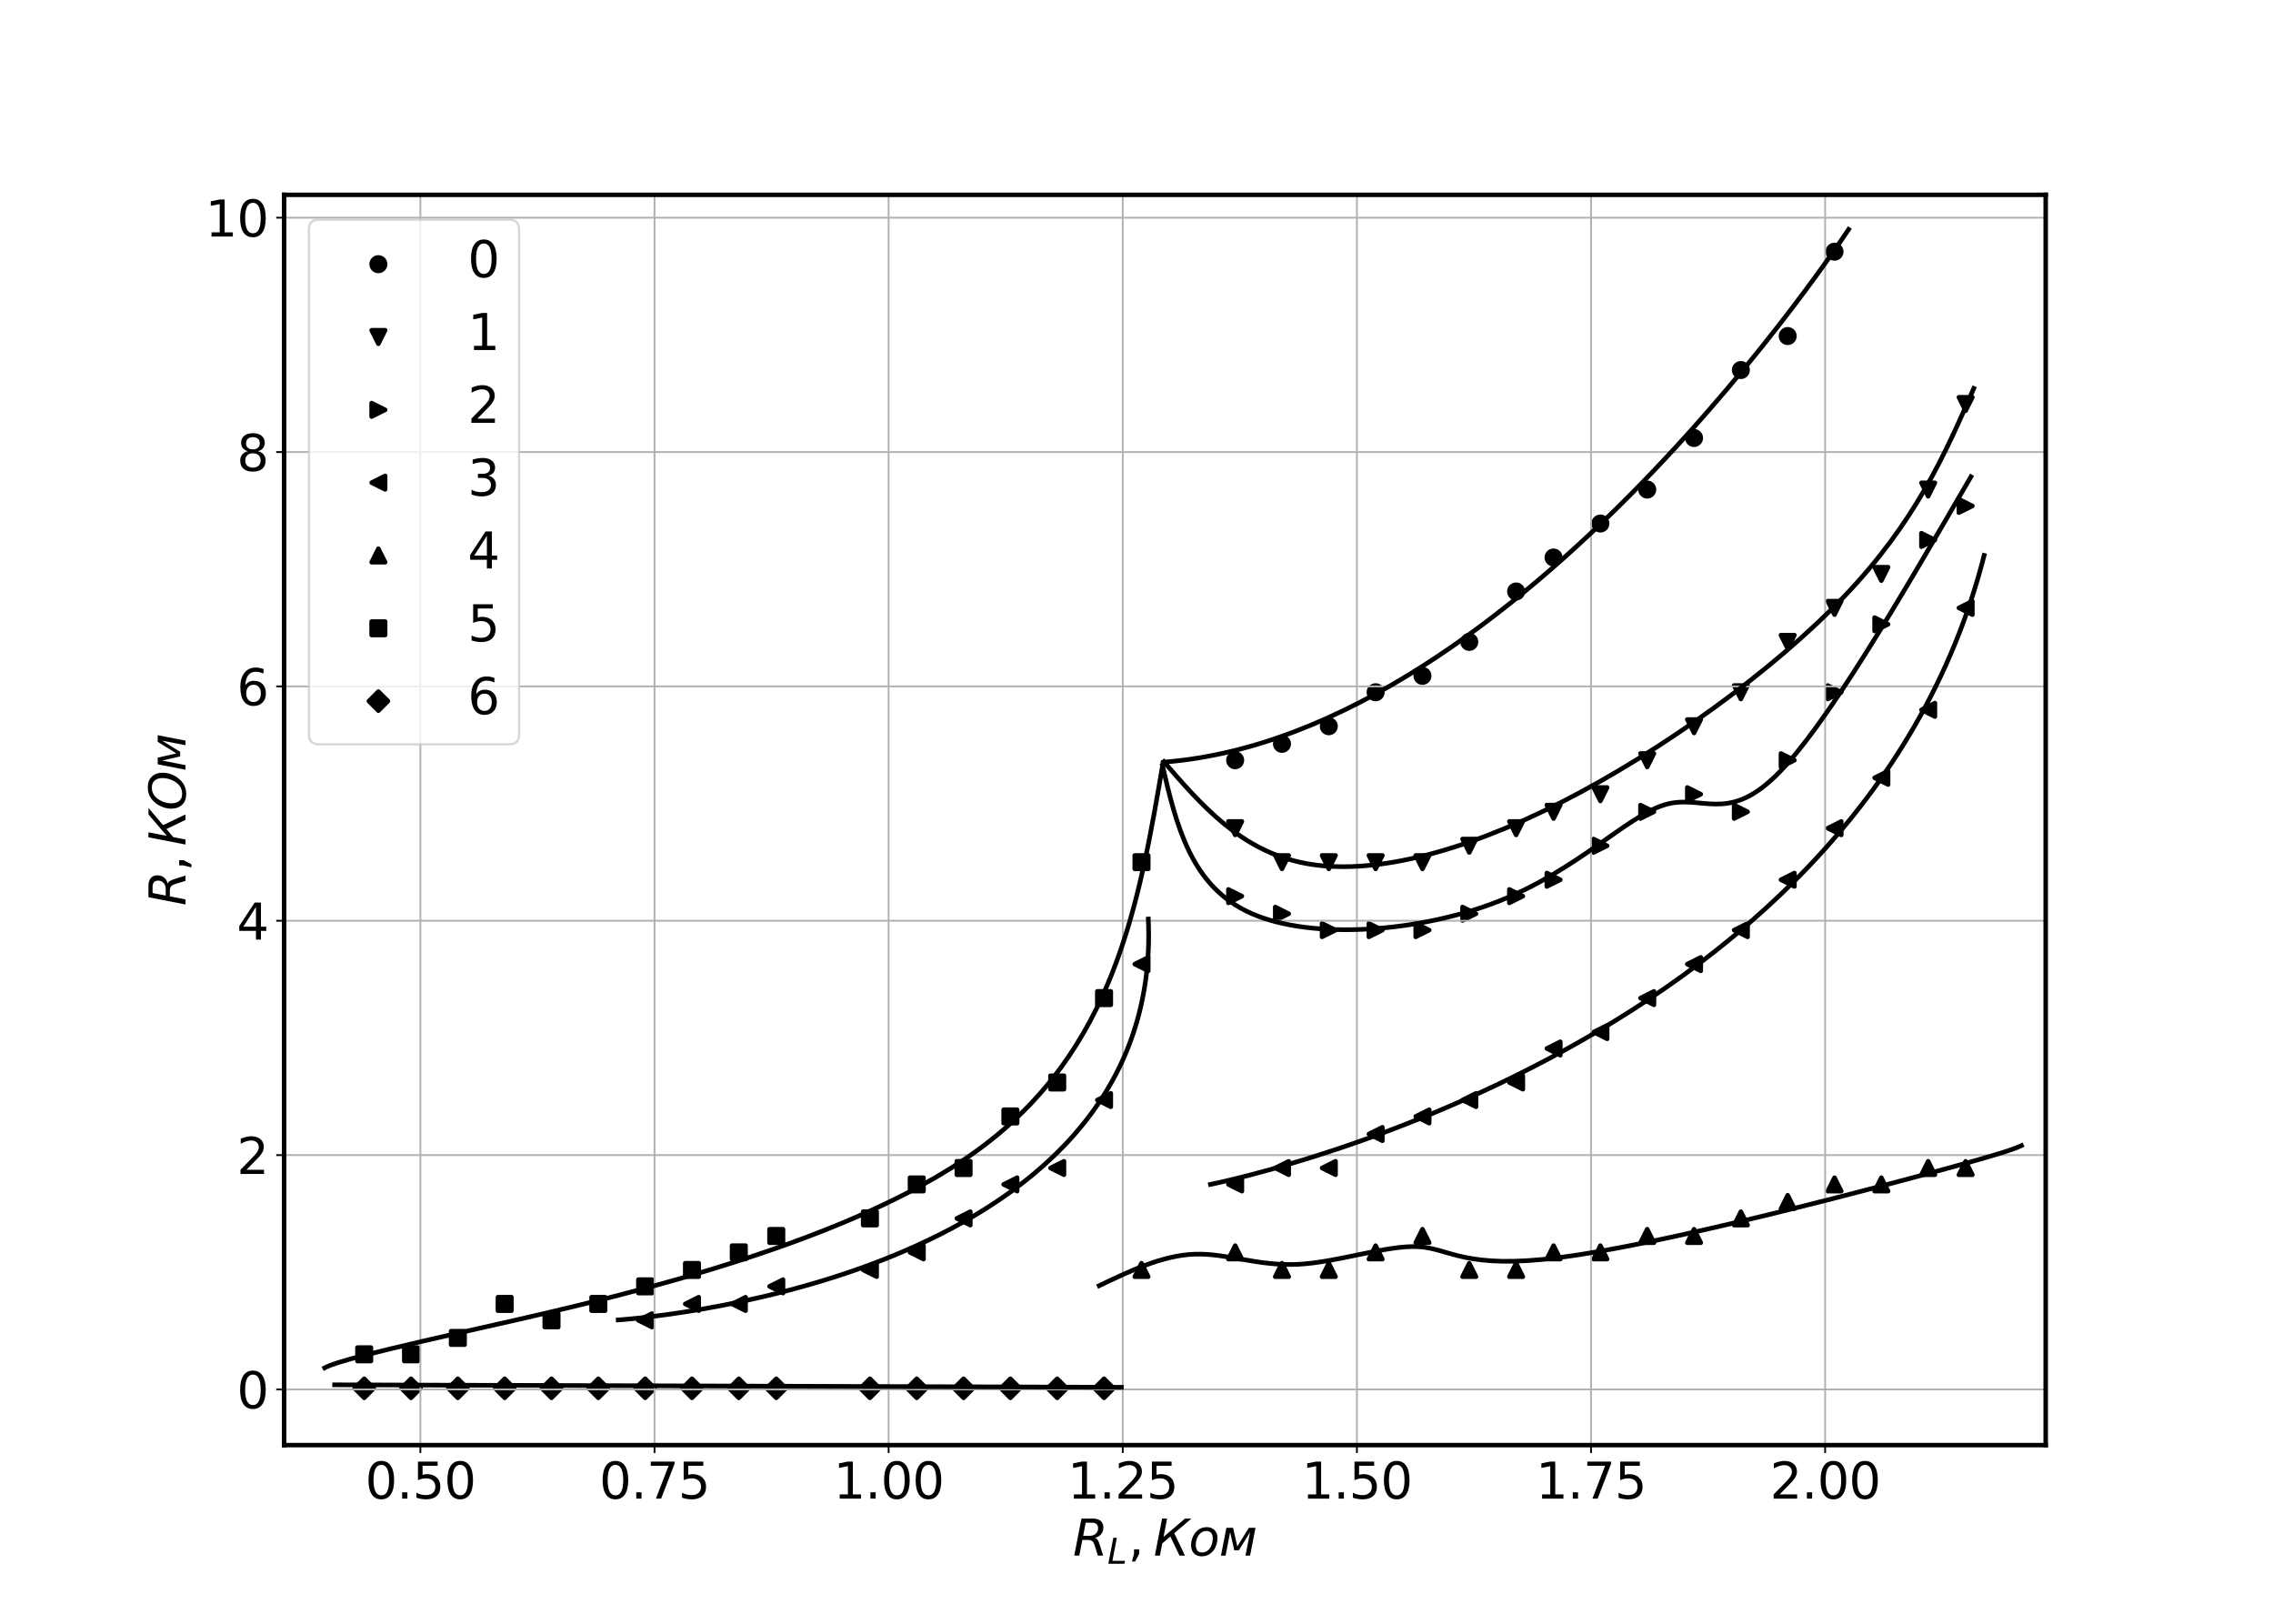 <?xml version="1.0" encoding="UTF-8" standalone="no"?>
<svg
   width="1008pt"
   height="720pt"
   viewBox="0 0 1008 720"
   version="1.1"
   id="svg204"
   sodipodi:docname="bif_diag_teor_lines.svg"
   inkscape:version="1.3 (0e150ed6c4, 2023-07-21)"
   xmlns:inkscape="http://www.inkscape.org/namespaces/inkscape"
   xmlns:sodipodi="http://sodipodi.sourceforge.net/DTD/sodipodi-0.dtd"
   xmlns:xlink="http://www.w3.org/1999/xlink"
   xmlns="http://www.w3.org/2000/svg"
   xmlns:svg="http://www.w3.org/2000/svg"
   xmlns:rdf="http://www.w3.org/1999/02/22-rdf-syntax-ns#"
   xmlns:cc="http://creativecommons.org/ns#"
   xmlns:dc="http://purl.org/dc/elements/1.1/">
  <sodipodi:namedview
     id="namedview204"
     pagecolor="#ffffff"
     bordercolor="#000000"
     borderopacity="0.25"
     inkscape:showpageshadow="2"
     inkscape:pageopacity="0.0"
     inkscape:pagecheckerboard="0"
     inkscape:deskcolor="#d1d1d1"
     inkscape:document-units="pt"
     inkscape:zoom="0.809375"
     inkscape:cx="672.12355"
     inkscape:cy="480"
     inkscape:window-width="1920"
     inkscape:window-height="991"
     inkscape:window-x="-9"
     inkscape:window-y="-9"
     inkscape:window-maximized="1"
     inkscape:current-layer="svg204" />
  <defs
     id="defs1">
    <inkscape:path-effect
       effect="bspline"
       id="path-effect212"
       is_visible="true"
       lpeversion="1.3"
       weight="33.333"
       steps="2"
       helper_size="0"
       apply_no_weight="true"
       apply_with_weight="true"
       only_selected="false"
       uniform="false" />
    <inkscape:path-effect
       effect="bspline"
       id="path-effect211"
       is_visible="true"
       lpeversion="1.3"
       weight="33.333"
       steps="2"
       helper_size="0"
       apply_no_weight="true"
       apply_with_weight="true"
       only_selected="false"
       uniform="false" />
    <inkscape:path-effect
       effect="bspline"
       id="path-effect210"
       is_visible="true"
       lpeversion="1.3"
       weight="33.333"
       steps="2"
       helper_size="0"
       apply_no_weight="true"
       apply_with_weight="true"
       only_selected="false"
       uniform="false" />
    <inkscape:path-effect
       effect="bspline"
       id="path-effect208"
       is_visible="true"
       lpeversion="1.3"
       weight="33.333"
       steps="2"
       helper_size="0"
       apply_no_weight="true"
       apply_with_weight="true"
       only_selected="false"
       uniform="false" />
    <style
       type="text/css"
       id="style1">*{stroke-linejoin: round; stroke-linecap: butt}</style>
  </defs>
  <g
     id="figure_1">
    <g
       id="patch_1">
      <path
         d="M 0 720  L 1008 720  L 1008 0  L 0 0  z "
         style="fill: #ffffff"
         id="path1" />
    </g>
    <g
       id="axes_1">
      <g
         id="patch_2">
        <path
           d="M 126 640.8  L 907.2 640.8  L 907.2 86.4  L 126 86.4  z "
           style="fill: #ffffff"
           id="path2" />
      </g>
      <g
         id="PathCollection_1">
        <defs
           id="defs2">
          <path
             id="m217d91cd25"
             d="M 0 3  C 0.796 3 1.559 2.684 2.121 2.121  C 2.684 1.559 3 0.796 3 0  C 3 -0.796 2.684 -1.559 2.121 -2.121  C 1.559 -2.684 0.796 -3 0 -3  C -0.796 -3 -1.559 -2.684 -2.121 -2.121  C -2.684 -1.559 -3 -0.796 -3 0  C -3 0.796 -2.684 1.559 -2.121 2.121  C -1.559 2.684 -0.796 3 0 3  z "
             style="stroke: #000000; stroke-width: 2" />
        </defs>
        <g
           clip-path="url(#p5b17e3862b)"
           id="g15">
          <use
             xlink:href="#m217d91cd25"
             x="813.547"
             y="111.6"
             style="stroke: #000000; stroke-width: 2"
             id="use2" />
          <use
             xlink:href="#m217d91cd25"
             x="792.782"
             y="149.01"
             style="stroke: #000000; stroke-width: 2"
             id="use3" />
          <use
             xlink:href="#m217d91cd25"
             x="772.016"
             y="164.078"
             style="stroke: #000000; stroke-width: 2"
             id="use4" />
          <use
             xlink:href="#m217d91cd25"
             x="751.251"
             y="194.214"
             style="stroke: #000000; stroke-width: 2"
             id="use5" />
          <use
             xlink:href="#m217d91cd25"
             x="730.485"
             y="217.076"
             style="stroke: #000000; stroke-width: 2"
             id="use6" />
          <use
             xlink:href="#m217d91cd25"
             x="709.72"
             y="232.144"
             style="stroke: #000000; stroke-width: 2"
             id="use7" />
          <use
             xlink:href="#m217d91cd25"
             x="688.954"
             y="247.212"
             style="stroke: #000000; stroke-width: 2"
             id="use8" />
          <use
             xlink:href="#m217d91cd25"
             x="672.342"
             y="262.28"
             style="stroke: #000000; stroke-width: 2"
             id="use9" />
          <use
             xlink:href="#m217d91cd25"
             x="651.576"
             y="284.623"
             style="stroke: #000000; stroke-width: 2"
             id="use10" />
          <use
             xlink:href="#m217d91cd25"
             x="630.811"
             y="299.691"
             style="stroke: #000000; stroke-width: 2"
             id="use11" />
          <use
             xlink:href="#m217d91cd25"
             x="610.045"
             y="306.965"
             style="stroke: #000000; stroke-width: 2"
             id="use12" />
          <use
             xlink:href="#m217d91cd25"
             x="589.279"
             y="322.033"
             style="stroke: #000000; stroke-width: 2"
             id="use13" />
          <use
             xlink:href="#m217d91cd25"
             x="568.514"
             y="329.827"
             style="stroke: #000000; stroke-width: 2"
             id="use14" />
          <use
             xlink:href="#m217d91cd25"
             x="547.748"
             y="337.101"
             style="stroke: #000000; stroke-width: 2"
             id="use15" />
        </g>
      </g>
      <g
         id="PathCollection_2">
        <defs
           id="defs15">
          <path
             id="mb8ddb167af"
             d="M -0 3  L 3 -3  L -3 -3  z "
             style="stroke: #000000; stroke-width: 2" />
        </defs>
        <g
           clip-path="url(#p5b17e3862b)"
           id="g32">
          <use
             xlink:href="#mb8ddb167af"
             x="871.691"
             y="179.146"
             style="stroke: #000000; stroke-width: 2"
             id="use16" />
          <use
             xlink:href="#mb8ddb167af"
             x="855.078"
             y="217.076"
             style="stroke: #000000; stroke-width: 2"
             id="use17" />
          <use
             xlink:href="#mb8ddb167af"
             x="834.313"
             y="254.487"
             style="stroke: #000000; stroke-width: 2"
             id="use18" />
          <use
             xlink:href="#mb8ddb167af"
             x="813.547"
             y="269.555"
             style="stroke: #000000; stroke-width: 2"
             id="use19" />
          <use
             xlink:href="#mb8ddb167af"
             x="792.782"
             y="284.623"
             style="stroke: #000000; stroke-width: 2"
             id="use20" />
          <use
             xlink:href="#mb8ddb167af"
             x="772.016"
             y="306.965"
             style="stroke: #000000; stroke-width: 2"
             id="use21" />
          <use
             xlink:href="#mb8ddb167af"
             x="751.251"
             y="322.033"
             style="stroke: #000000; stroke-width: 2"
             id="use22" />
          <use
             xlink:href="#mb8ddb167af"
             x="730.485"
             y="337.101"
             style="stroke: #000000; stroke-width: 2"
             id="use23" />
          <use
             xlink:href="#mb8ddb167af"
             x="709.72"
             y="352.169"
             style="stroke: #000000; stroke-width: 2"
             id="use24" />
          <use
             xlink:href="#mb8ddb167af"
             x="688.954"
             y="359.963"
             style="stroke: #000000; stroke-width: 2"
             id="use25" />
          <use
             xlink:href="#mb8ddb167af"
             x="672.342"
             y="367.237"
             style="stroke: #000000; stroke-width: 2"
             id="use26" />
          <use
             xlink:href="#mb8ddb167af"
             x="651.576"
             y="375.031"
             style="stroke: #000000; stroke-width: 2"
             id="use27" />
          <use
             xlink:href="#mb8ddb167af"
             x="630.811"
             y="382.305"
             style="stroke: #000000; stroke-width: 2"
             id="use28" />
          <use
             xlink:href="#mb8ddb167af"
             x="610.045"
             y="382.305"
             style="stroke: #000000; stroke-width: 2"
             id="use29" />
          <use
             xlink:href="#mb8ddb167af"
             x="589.279"
             y="382.305"
             style="stroke: #000000; stroke-width: 2"
             id="use30" />
          <use
             xlink:href="#mb8ddb167af"
             x="568.514"
             y="382.305"
             style="stroke: #000000; stroke-width: 2"
             id="use31" />
          <use
             xlink:href="#mb8ddb167af"
             x="547.748"
             y="367.237"
             style="stroke: #000000; stroke-width: 2"
             id="use32" />
        </g>
      </g>
      <g
         id="PathCollection_3">
        <defs
           id="defs32">
          <path
             id="m378e52344f"
             d="M 3 0  L -3 -3  L -3 3  z "
             style="stroke: #000000; stroke-width: 2" />
        </defs>
        <g
           clip-path="url(#p5b17e3862b)"
           id="g49">
          <use
             xlink:href="#m378e52344f"
             x="871.691"
             y="224.351"
             style="stroke: #000000; stroke-width: 2"
             id="use33" />
          <use
             xlink:href="#m378e52344f"
             x="855.078"
             y="239.419"
             style="stroke: #000000; stroke-width: 2"
             id="use34" />
          <use
             xlink:href="#m378e52344f"
             x="834.313"
             y="276.829"
             style="stroke: #000000; stroke-width: 2"
             id="use35" />
          <use
             xlink:href="#m378e52344f"
             x="813.547"
             y="306.965"
             style="stroke: #000000; stroke-width: 2"
             id="use36" />
          <use
             xlink:href="#m378e52344f"
             x="792.782"
             y="337.101"
             style="stroke: #000000; stroke-width: 2"
             id="use37" />
          <use
             xlink:href="#m378e52344f"
             x="772.016"
             y="359.963"
             style="stroke: #000000; stroke-width: 2"
             id="use38" />
          <use
             xlink:href="#m378e52344f"
             x="751.251"
             y="352.169"
             style="stroke: #000000; stroke-width: 2"
             id="use39" />
          <use
             xlink:href="#m378e52344f"
             x="730.485"
             y="359.963"
             style="stroke: #000000; stroke-width: 2"
             id="use40" />
          <use
             xlink:href="#m378e52344f"
             x="709.72"
             y="375.031"
             style="stroke: #000000; stroke-width: 2"
             id="use41" />
          <use
             xlink:href="#m378e52344f"
             x="688.954"
             y="390.099"
             style="stroke: #000000; stroke-width: 2"
             id="use42" />
          <use
             xlink:href="#m378e52344f"
             x="672.342"
             y="397.373"
             style="stroke: #000000; stroke-width: 2"
             id="use43" />
          <use
             xlink:href="#m378e52344f"
             x="651.576"
             y="405.167"
             style="stroke: #000000; stroke-width: 2"
             id="use44" />
          <use
             xlink:href="#m378e52344f"
             x="630.811"
             y="412.441"
             style="stroke: #000000; stroke-width: 2"
             id="use45" />
          <use
             xlink:href="#m378e52344f"
             x="610.045"
             y="412.441"
             style="stroke: #000000; stroke-width: 2"
             id="use46" />
          <use
             xlink:href="#m378e52344f"
             x="589.279"
             y="412.441"
             style="stroke: #000000; stroke-width: 2"
             id="use47" />
          <use
             xlink:href="#m378e52344f"
             x="568.514"
             y="405.167"
             style="stroke: #000000; stroke-width: 2"
             id="use48" />
          <use
             xlink:href="#m378e52344f"
             x="547.748"
             y="397.373"
             style="stroke: #000000; stroke-width: 2"
             id="use49" />
        </g>
      </g>
      <g
         id="PathCollection_4">
        <defs
           id="defs49">
          <path
             id="m25805d452f"
             d="M -3 -0  L 3 3  L 3 -3  z "
             style="stroke: #000000; stroke-width: 2" />
        </defs>
        <g
           clip-path="url(#p5b17e3862b)"
           id="g77">
          <use
             xlink:href="#m25805d452f"
             x="871.691"
             y="269.555"
             style="stroke: #000000; stroke-width: 2"
             id="use50" />
          <use
             xlink:href="#m25805d452f"
             x="855.078"
             y="314.759"
             style="stroke: #000000; stroke-width: 2"
             id="use51" />
          <use
             xlink:href="#m25805d452f"
             x="834.313"
             y="344.895"
             style="stroke: #000000; stroke-width: 2"
             id="use52" />
          <use
             xlink:href="#m25805d452f"
             x="813.547"
             y="367.237"
             style="stroke: #000000; stroke-width: 2"
             id="use53" />
          <use
             xlink:href="#m25805d452f"
             x="792.782"
             y="390.099"
             style="stroke: #000000; stroke-width: 2"
             id="use54" />
          <use
             xlink:href="#m25805d452f"
             x="772.016"
             y="412.441"
             style="stroke: #000000; stroke-width: 2"
             id="use55" />
          <use
             xlink:href="#m25805d452f"
             x="751.251"
             y="427.509"
             style="stroke: #000000; stroke-width: 2"
             id="use56" />
          <use
             xlink:href="#m25805d452f"
             x="730.485"
             y="442.577"
             style="stroke: #000000; stroke-width: 2"
             id="use57" />
          <use
             xlink:href="#m25805d452f"
             x="709.72"
             y="457.645"
             style="stroke: #000000; stroke-width: 2"
             id="use58" />
          <use
             xlink:href="#m25805d452f"
             x="688.954"
             y="464.92"
             style="stroke: #000000; stroke-width: 2"
             id="use59" />
          <use
             xlink:href="#m25805d452f"
             x="672.342"
             y="479.988"
             style="stroke: #000000; stroke-width: 2"
             id="use60" />
          <use
             xlink:href="#m25805d452f"
             x="651.576"
             y="487.781"
             style="stroke: #000000; stroke-width: 2"
             id="use61" />
          <use
             xlink:href="#m25805d452f"
             x="630.811"
             y="495.056"
             style="stroke: #000000; stroke-width: 2"
             id="use62" />
          <use
             xlink:href="#m25805d452f"
             x="610.045"
             y="502.849"
             style="stroke: #000000; stroke-width: 2"
             id="use63" />
          <use
             xlink:href="#m25805d452f"
             x="589.279"
             y="517.918"
             style="stroke: #000000; stroke-width: 2"
             id="use64" />
          <use
             xlink:href="#m25805d452f"
             x="568.514"
             y="517.918"
             style="stroke: #000000; stroke-width: 2"
             id="use65" />
          <use
             xlink:href="#m25805d452f"
             x="547.748"
             y="525.192"
             style="stroke: #000000; stroke-width: 2"
             id="use66" />
          <use
             xlink:href="#m25805d452f"
             x="506.217"
             y="427.509"
             style="stroke: #000000; stroke-width: 2"
             id="use67" />
          <use
             xlink:href="#m25805d452f"
             x="489.605"
             y="487.781"
             style="stroke: #000000; stroke-width: 2"
             id="use68" />
          <use
             xlink:href="#m25805d452f"
             x="468.839"
             y="517.918"
             style="stroke: #000000; stroke-width: 2"
             id="use69" />
          <use
             xlink:href="#m25805d452f"
             x="448.074"
             y="525.192"
             style="stroke: #000000; stroke-width: 2"
             id="use70" />
          <use
             xlink:href="#m25805d452f"
             x="427.308"
             y="540.26"
             style="stroke: #000000; stroke-width: 2"
             id="use71" />
          <use
             xlink:href="#m25805d452f"
             x="406.543"
             y="555.328"
             style="stroke: #000000; stroke-width: 2"
             id="use72" />
          <use
             xlink:href="#m25805d452f"
             x="385.777"
             y="563.122"
             style="stroke: #000000; stroke-width: 2"
             id="use73" />
          <use
             xlink:href="#m25805d452f"
             x="344.246"
             y="570.396"
             style="stroke: #000000; stroke-width: 2"
             id="use74" />
          <use
             xlink:href="#m25805d452f"
             x="327.633"
             y="578.19"
             style="stroke: #000000; stroke-width: 2"
             id="use75" />
          <use
             xlink:href="#m25805d452f"
             x="306.868"
             y="578.19"
             style="stroke: #000000; stroke-width: 2"
             id="use76" />
          <use
             xlink:href="#m25805d452f"
             x="286.102"
             y="585.464"
             style="stroke: #000000; stroke-width: 2"
             id="use77" />
        </g>
      </g>
      <g
         id="PathCollection_5">
        <defs
           id="defs77">
          <path
             id="m2d144ed830"
             d="M 0 -3  L -3 3  L 3 3  z "
             style="stroke: #000000; stroke-width: 2" />
        </defs>
        <g
           clip-path="url(#p5b17e3862b)"
           id="g95">
          <use
             xlink:href="#m2d144ed830"
             x="871.691"
             y="517.918"
             style="stroke: #000000; stroke-width: 2"
             id="use78" />
          <use
             xlink:href="#m2d144ed830"
             x="855.078"
             y="517.918"
             style="stroke: #000000; stroke-width: 2"
             id="use79" />
          <use
             xlink:href="#m2d144ed830"
             x="834.313"
             y="525.192"
             style="stroke: #000000; stroke-width: 2"
             id="use80" />
          <use
             xlink:href="#m2d144ed830"
             x="813.547"
             y="525.192"
             style="stroke: #000000; stroke-width: 2"
             id="use81" />
          <use
             xlink:href="#m2d144ed830"
             x="792.782"
             y="532.986"
             style="stroke: #000000; stroke-width: 2"
             id="use82" />
          <use
             xlink:href="#m2d144ed830"
             x="772.016"
             y="540.26"
             style="stroke: #000000; stroke-width: 2"
             id="use83" />
          <use
             xlink:href="#m2d144ed830"
             x="751.251"
             y="548.054"
             style="stroke: #000000; stroke-width: 2"
             id="use84" />
          <use
             xlink:href="#m2d144ed830"
             x="730.485"
             y="548.054"
             style="stroke: #000000; stroke-width: 2"
             id="use85" />
          <use
             xlink:href="#m2d144ed830"
             x="709.72"
             y="555.328"
             style="stroke: #000000; stroke-width: 2"
             id="use86" />
          <use
             xlink:href="#m2d144ed830"
             x="688.954"
             y="555.328"
             style="stroke: #000000; stroke-width: 2"
             id="use87" />
          <use
             xlink:href="#m2d144ed830"
             x="672.342"
             y="563.122"
             style="stroke: #000000; stroke-width: 2"
             id="use88" />
          <use
             xlink:href="#m2d144ed830"
             x="651.576"
             y="563.122"
             style="stroke: #000000; stroke-width: 2"
             id="use89" />
          <use
             xlink:href="#m2d144ed830"
             x="630.811"
             y="548.054"
             style="stroke: #000000; stroke-width: 2"
             id="use90" />
          <use
             xlink:href="#m2d144ed830"
             x="610.045"
             y="555.328"
             style="stroke: #000000; stroke-width: 2"
             id="use91" />
          <use
             xlink:href="#m2d144ed830"
             x="589.279"
             y="563.122"
             style="stroke: #000000; stroke-width: 2"
             id="use92" />
          <use
             xlink:href="#m2d144ed830"
             x="568.514"
             y="563.122"
             style="stroke: #000000; stroke-width: 2"
             id="use93" />
          <use
             xlink:href="#m2d144ed830"
             x="547.748"
             y="555.328"
             style="stroke: #000000; stroke-width: 2"
             id="use94" />
          <use
             xlink:href="#m2d144ed830"
             x="506.217"
             y="563.122"
             style="stroke: #000000; stroke-width: 2"
             id="use95" />
        </g>
      </g>
      <g
         id="PathCollection_6">
        <defs
           id="defs95">
          <path
             id="m3ca0c5755d"
             d="M -3 3  L 3 3  L 3 -3  L -3 -3  z "
             style="stroke: #000000; stroke-width: 2" />
        </defs>
        <g
           clip-path="url(#p5b17e3862b)"
           id="g112">
          <use
             xlink:href="#m3ca0c5755d"
             x="506.217"
             y="382.305"
             style="stroke: #000000; stroke-width: 2"
             id="use96" />
          <use
             xlink:href="#m3ca0c5755d"
             x="489.605"
             y="442.577"
             style="stroke: #000000; stroke-width: 2"
             id="use97" />
          <use
             xlink:href="#m3ca0c5755d"
             x="468.839"
             y="479.988"
             style="stroke: #000000; stroke-width: 2"
             id="use98" />
          <use
             xlink:href="#m3ca0c5755d"
             x="448.074"
             y="495.056"
             style="stroke: #000000; stroke-width: 2"
             id="use99" />
          <use
             xlink:href="#m3ca0c5755d"
             x="427.308"
             y="517.918"
             style="stroke: #000000; stroke-width: 2"
             id="use100" />
          <use
             xlink:href="#m3ca0c5755d"
             x="406.543"
             y="525.192"
             style="stroke: #000000; stroke-width: 2"
             id="use101" />
          <use
             xlink:href="#m3ca0c5755d"
             x="385.777"
             y="540.26"
             style="stroke: #000000; stroke-width: 2"
             id="use102" />
          <use
             xlink:href="#m3ca0c5755d"
             x="344.246"
             y="548.054"
             style="stroke: #000000; stroke-width: 2"
             id="use103" />
          <use
             xlink:href="#m3ca0c5755d"
             x="327.633"
             y="555.328"
             style="stroke: #000000; stroke-width: 2"
             id="use104" />
          <use
             xlink:href="#m3ca0c5755d"
             x="306.868"
             y="563.122"
             style="stroke: #000000; stroke-width: 2"
             id="use105" />
          <use
             xlink:href="#m3ca0c5755d"
             x="286.102"
             y="570.396"
             style="stroke: #000000; stroke-width: 2"
             id="use106" />
          <use
             xlink:href="#m3ca0c5755d"
             x="265.337"
             y="578.19"
             style="stroke: #000000; stroke-width: 2"
             id="use107" />
          <use
             xlink:href="#m3ca0c5755d"
             x="244.571"
             y="585.464"
             style="stroke: #000000; stroke-width: 2"
             id="use108" />
          <use
             xlink:href="#m3ca0c5755d"
             x="223.806"
             y="578.19"
             style="stroke: #000000; stroke-width: 2"
             id="use109" />
          <use
             xlink:href="#m3ca0c5755d"
             x="203.04"
             y="593.258"
             style="stroke: #000000; stroke-width: 2"
             id="use110" />
          <use
             xlink:href="#m3ca0c5755d"
             x="182.275"
             y="600.532"
             style="stroke: #000000; stroke-width: 2"
             id="use111" />
          <use
             xlink:href="#m3ca0c5755d"
             x="161.509"
             y="600.532"
             style="stroke: #000000; stroke-width: 2"
             id="use112" />
        </g>
      </g>
      <g
         id="PathCollection_7">
        <defs
           id="defs112">
          <path
             id="me181b20188"
             d="M -0 4.243  L 4.243 0  L 0 -4.243  L -4.243 -0  z "
             style="stroke: #000000; stroke-width: 2" />
        </defs>
        <g
           clip-path="url(#p5b17e3862b)"
           id="g128">
          <use
             xlink:href="#me181b20188"
             x="489.605"
             y="615.6"
             style="stroke: #000000; stroke-width: 2"
             id="use113" />
          <use
             xlink:href="#me181b20188"
             x="468.839"
             y="615.6"
             style="stroke: #000000; stroke-width: 2"
             id="use114" />
          <use
             xlink:href="#me181b20188"
             x="448.074"
             y="615.6"
             style="stroke: #000000; stroke-width: 2"
             id="use115" />
          <use
             xlink:href="#me181b20188"
             x="427.308"
             y="615.6"
             style="stroke: #000000; stroke-width: 2"
             id="use116" />
          <use
             xlink:href="#me181b20188"
             x="406.543"
             y="615.6"
             style="stroke: #000000; stroke-width: 2"
             id="use117" />
          <use
             xlink:href="#me181b20188"
             x="385.777"
             y="615.6"
             style="stroke: #000000; stroke-width: 2"
             id="use118" />
          <use
             xlink:href="#me181b20188"
             x="344.246"
             y="615.6"
             style="stroke: #000000; stroke-width: 2"
             id="use119" />
          <use
             xlink:href="#me181b20188"
             x="327.633"
             y="615.6"
             style="stroke: #000000; stroke-width: 2"
             id="use120" />
          <use
             xlink:href="#me181b20188"
             x="306.868"
             y="615.6"
             style="stroke: #000000; stroke-width: 2"
             id="use121" />
          <use
             xlink:href="#me181b20188"
             x="286.102"
             y="615.6"
             style="stroke: #000000; stroke-width: 2"
             id="use122" />
          <use
             xlink:href="#me181b20188"
             x="265.337"
             y="615.6"
             style="stroke: #000000; stroke-width: 2"
             id="use123" />
          <use
             xlink:href="#me181b20188"
             x="244.571"
             y="615.6"
             style="stroke: #000000; stroke-width: 2"
             id="use124" />
          <use
             xlink:href="#me181b20188"
             x="223.806"
             y="615.6"
             style="stroke: #000000; stroke-width: 2"
             id="use125" />
          <use
             xlink:href="#me181b20188"
             x="203.04"
             y="615.6"
             style="stroke: #000000; stroke-width: 2"
             id="use126" />
          <use
             xlink:href="#me181b20188"
             x="182.275"
             y="615.6"
             style="stroke: #000000; stroke-width: 2"
             id="use127" />
          <use
             xlink:href="#me181b20188"
             x="161.509"
             y="615.6"
             style="stroke: #000000; stroke-width: 2"
             id="use128" />
        </g>
      </g>
      <g
         id="matplotlib.axis_1">
        <g
           id="xtick_1">
          <g
             id="line2d_1">
            <path
               d="M 186.428 640.8  L 186.428 86.4  "
               clip-path="url(#p5b17e3862b)"
               style="fill: none; stroke: #b0b0b0; stroke-width: 0.8; stroke-linecap: square"
               id="path128" />
          </g>
          <g
             id="line2d_2">
            <defs
               id="defs128">
              <path
                 id="m6ee4a6fbe9"
                 d="M 0 0  L 0 3.5  "
                 style="stroke: #000000; stroke-width: 0.8" />
            </defs>
            <g
               id="g129">
              <use
                 xlink:href="#m6ee4a6fbe9"
                 x="186.428"
                 y="640.8"
                 style="stroke: #000000; stroke-width: 0.8"
                 id="use129" />
            </g>
          </g>
          <g
             id="text_1">
            <!-- 0.50 -->
            <g
               transform="translate(161.936 664.517) scale(0.22 -0.22)"
               id="g133">
              <defs
                 id="defs129">
                <path
                   id="DejaVuSans-30"
                   d="M 2034 4250  Q 1547 4250 1301 3770  Q 1056 3291 1056 2328  Q 1056 1369 1301 889  Q 1547 409 2034 409  Q 2525 409 2770 889  Q 3016 1369 3016 2328  Q 3016 3291 2770 3770  Q 2525 4250 2034 4250  z M 2034 4750  Q 2819 4750 3233 4129  Q 3647 3509 3647 2328  Q 3647 1150 3233 529  Q 2819 -91 2034 -91  Q 1250 -91 836 529  Q 422 1150 422 2328  Q 422 3509 836 4129  Q 1250 4750 2034 4750  z "
                   transform="scale(0.016)" />
                <path
                   id="DejaVuSans-2e"
                   d="M 684 794  L 1344 794  L 1344 0  L 684 0  L 684 794  z "
                   transform="scale(0.016)" />
                <path
                   id="DejaVuSans-35"
                   d="M 691 4666  L 3169 4666  L 3169 4134  L 1269 4134  L 1269 2991  Q 1406 3038 1543 3061  Q 1681 3084 1819 3084  Q 2600 3084 3056 2656  Q 3513 2228 3513 1497  Q 3513 744 3044 326  Q 2575 -91 1722 -91  Q 1428 -91 1123 -41  Q 819 9 494 109  L 494 744  Q 775 591 1075 516  Q 1375 441 1709 441  Q 2250 441 2565 725  Q 2881 1009 2881 1497  Q 2881 1984 2565 2268  Q 2250 2553 1709 2553  Q 1456 2553 1204 2497  Q 953 2441 691 2322  L 691 4666  z "
                   transform="scale(0.016)" />
              </defs>
              <use
                 xlink:href="#DejaVuSans-30"
                 id="use130" />
              <use
                 xlink:href="#DejaVuSans-2e"
                 x="63.623"
                 id="use131" />
              <use
                 xlink:href="#DejaVuSans-35"
                 x="95.41"
                 id="use132" />
              <use
                 xlink:href="#DejaVuSans-30"
                 x="159.033"
                 id="use133" />
            </g>
          </g>
        </g>
        <g
           id="xtick_2">
          <g
             id="line2d_3">
            <path
               d="M 290.256 640.8  L 290.256 86.4  "
               clip-path="url(#p5b17e3862b)"
               style="fill: none; stroke: #b0b0b0; stroke-width: 0.8; stroke-linecap: square"
               id="path133" />
          </g>
          <g
             id="line2d_4">
            <g
               id="g134">
              <use
                 xlink:href="#m6ee4a6fbe9"
                 x="290.256"
                 y="640.8"
                 style="stroke: #000000; stroke-width: 0.8"
                 id="use134" />
            </g>
          </g>
          <g
             id="text_2">
            <!-- 0.75 -->
            <g
               transform="translate(265.763 664.517) scale(0.22 -0.22)"
               id="g138">
              <defs
                 id="defs134">
                <path
                   id="DejaVuSans-37"
                   d="M 525 4666  L 3525 4666  L 3525 4397  L 1831 0  L 1172 0  L 2766 4134  L 525 4134  L 525 4666  z "
                   transform="scale(0.016)" />
              </defs>
              <use
                 xlink:href="#DejaVuSans-30"
                 id="use135" />
              <use
                 xlink:href="#DejaVuSans-2e"
                 x="63.623"
                 id="use136" />
              <use
                 xlink:href="#DejaVuSans-37"
                 x="95.41"
                 id="use137" />
              <use
                 xlink:href="#DejaVuSans-35"
                 x="159.033"
                 id="use138" />
            </g>
          </g>
        </g>
        <g
           id="xtick_3">
          <g
             id="line2d_5">
            <path
               d="M 394.083 640.8  L 394.083 86.4  "
               clip-path="url(#p5b17e3862b)"
               style="fill: none; stroke: #b0b0b0; stroke-width: 0.8; stroke-linecap: square"
               id="path138" />
          </g>
          <g
             id="line2d_6">
            <g
               id="g139">
              <use
                 xlink:href="#m6ee4a6fbe9"
                 x="394.083"
                 y="640.8"
                 style="stroke: #000000; stroke-width: 0.8"
                 id="use139" />
            </g>
          </g>
          <g
             id="text_3">
            <!-- 1.00 -->
            <g
               transform="translate(369.591 664.517) scale(0.22 -0.22)"
               id="g143">
              <defs
                 id="defs139">
                <path
                   id="DejaVuSans-31"
                   d="M 794 531  L 1825 531  L 1825 4091  L 703 3866  L 703 4441  L 1819 4666  L 2450 4666  L 2450 531  L 3481 531  L 3481 0  L 794 0  L 794 531  z "
                   transform="scale(0.016)" />
              </defs>
              <use
                 xlink:href="#DejaVuSans-31"
                 id="use140" />
              <use
                 xlink:href="#DejaVuSans-2e"
                 x="63.623"
                 id="use141" />
              <use
                 xlink:href="#DejaVuSans-30"
                 x="95.41"
                 id="use142" />
              <use
                 xlink:href="#DejaVuSans-30"
                 x="159.033"
                 id="use143" />
            </g>
          </g>
        </g>
        <g
           id="xtick_4">
          <g
             id="line2d_7">
            <path
               d="M 497.911 640.8  L 497.911 86.4  "
               clip-path="url(#p5b17e3862b)"
               style="fill: none; stroke: #b0b0b0; stroke-width: 0.8; stroke-linecap: square"
               id="path143" />
          </g>
          <g
             id="line2d_8">
            <g
               id="g144">
              <use
                 xlink:href="#m6ee4a6fbe9"
                 x="497.911"
                 y="640.8"
                 style="stroke: #000000; stroke-width: 0.8"
                 id="use144" />
            </g>
          </g>
          <g
             id="text_4">
            <!-- 1.25 -->
            <g
               transform="translate(473.419 664.517) scale(0.22 -0.22)"
               id="g148">
              <defs
                 id="defs144">
                <path
                   id="DejaVuSans-32"
                   d="M 1228 531  L 3431 531  L 3431 0  L 469 0  L 469 531  Q 828 903 1448 1529  Q 2069 2156 2228 2338  Q 2531 2678 2651 2914  Q 2772 3150 2772 3378  Q 2772 3750 2511 3984  Q 2250 4219 1831 4219  Q 1534 4219 1204 4116  Q 875 4013 500 3803  L 500 4441  Q 881 4594 1212 4672  Q 1544 4750 1819 4750  Q 2544 4750 2975 4387  Q 3406 4025 3406 3419  Q 3406 3131 3298 2873  Q 3191 2616 2906 2266  Q 2828 2175 2409 1742  Q 1991 1309 1228 531  z "
                   transform="scale(0.016)" />
              </defs>
              <use
                 xlink:href="#DejaVuSans-31"
                 id="use145" />
              <use
                 xlink:href="#DejaVuSans-2e"
                 x="63.623"
                 id="use146" />
              <use
                 xlink:href="#DejaVuSans-32"
                 x="95.41"
                 id="use147" />
              <use
                 xlink:href="#DejaVuSans-35"
                 x="159.033"
                 id="use148" />
            </g>
          </g>
        </g>
        <g
           id="xtick_5">
          <g
             id="line2d_9">
            <path
               d="M 601.739 640.8  L 601.739 86.4  "
               clip-path="url(#p5b17e3862b)"
               style="fill: none; stroke: #b0b0b0; stroke-width: 0.8; stroke-linecap: square"
               id="path148" />
          </g>
          <g
             id="line2d_10">
            <g
               id="g149">
              <use
                 xlink:href="#m6ee4a6fbe9"
                 x="601.739"
                 y="640.8"
                 style="stroke: #000000; stroke-width: 0.8"
                 id="use149" />
            </g>
          </g>
          <g
             id="text_5">
            <!-- 1.50 -->
            <g
               transform="translate(577.247 664.517) scale(0.22 -0.22)"
               id="g153">
              <use
                 xlink:href="#DejaVuSans-31"
                 id="use150" />
              <use
                 xlink:href="#DejaVuSans-2e"
                 x="63.623"
                 id="use151" />
              <use
                 xlink:href="#DejaVuSans-35"
                 x="95.41"
                 id="use152" />
              <use
                 xlink:href="#DejaVuSans-30"
                 x="159.033"
                 id="use153" />
            </g>
          </g>
        </g>
        <g
           id="xtick_6">
          <g
             id="line2d_11">
            <path
               d="M 705.567 640.8  L 705.567 86.4  "
               clip-path="url(#p5b17e3862b)"
               style="fill: none; stroke: #b0b0b0; stroke-width: 0.8; stroke-linecap: square"
               id="path153" />
          </g>
          <g
             id="line2d_12">
            <g
               id="g154">
              <use
                 xlink:href="#m6ee4a6fbe9"
                 x="705.567"
                 y="640.8"
                 style="stroke: #000000; stroke-width: 0.8"
                 id="use154" />
            </g>
          </g>
          <g
             id="text_6">
            <!-- 1.75 -->
            <g
               transform="translate(681.074 664.517) scale(0.22 -0.22)"
               id="g158">
              <use
                 xlink:href="#DejaVuSans-31"
                 id="use155" />
              <use
                 xlink:href="#DejaVuSans-2e"
                 x="63.623"
                 id="use156" />
              <use
                 xlink:href="#DejaVuSans-37"
                 x="95.41"
                 id="use157" />
              <use
                 xlink:href="#DejaVuSans-35"
                 x="159.033"
                 id="use158" />
            </g>
          </g>
        </g>
        <g
           id="xtick_7">
          <g
             id="line2d_13">
            <path
               d="M 809.394 640.8  L 809.394 86.4  "
               clip-path="url(#p5b17e3862b)"
               style="fill: none; stroke: #b0b0b0; stroke-width: 0.8; stroke-linecap: square"
               id="path158" />
          </g>
          <g
             id="line2d_14">
            <g
               id="g159">
              <use
                 xlink:href="#m6ee4a6fbe9"
                 x="809.394"
                 y="640.8"
                 style="stroke: #000000; stroke-width: 0.8"
                 id="use159" />
            </g>
          </g>
          <g
             id="text_7">
            <!-- 2.00 -->
            <g
               transform="translate(784.902 664.517) scale(0.22 -0.22)"
               id="g163">
              <use
                 xlink:href="#DejaVuSans-32"
                 id="use160" />
              <use
                 xlink:href="#DejaVuSans-2e"
                 x="63.623"
                 id="use161" />
              <use
                 xlink:href="#DejaVuSans-30"
                 x="95.41"
                 id="use162" />
              <use
                 xlink:href="#DejaVuSans-30"
                 x="159.033"
                 id="use163" />
            </g>
          </g>
        </g>
        <g
           id="text_8">
          <!-- $R_L, Ком$ -->
          <g
             transform="translate(475.79 689.808) scale(0.22 -0.22)"
             id="g169">
            <defs
               id="defs163">
              <path
                 id="DejaVuSans-Oblique-52"
                 d="M 1613 4147  L 1294 2491  L 2106 2491  Q 2584 2491 2879 2755  Q 3175 3019 3175 3444  Q 3175 3784 2976 3965  Q 2778 4147 2406 4147  L 1613 4147  z M 2772 2241  Q 2972 2194 3105 2009  Q 3238 1825 3413 1275  L 3809 0  L 3144 0  L 2778 1197  Q 2638 1659 2453 1815  Q 2269 1972 1888 1972  L 1191 1972  L 806 0  L 172 0  L 1081 4666  L 2503 4666  Q 3150 4666 3495 4373  Q 3841 4081 3841 3531  Q 3841 3044 3547 2687  Q 3253 2331 2772 2241  z "
                 transform="scale(0.016)" />
              <path
                 id="DejaVuSans-Oblique-4c"
                 d="M 1075 4666  L 1709 4666  L 909 525  L 3181 525  L 3078 0  L 172 0  L 1075 4666  z "
                 transform="scale(0.016)" />
              <path
                 id="DejaVuSans-2c"
                 d="M 750 794  L 1409 794  L 1409 256  L 897 -744  L 494 -744  L 750 256  L 750 794  z "
                 transform="scale(0.016)" />
              <path
                 id="DejaVuSans-Oblique-41a"
                 d="M 1081 4666  L 1713 4666  L 1266 2359  L 3969 4666  L 4778 4666  L 2616 2822  L 3966 0  L 3278 0  L 2125 2403  L 1103 1531  L 806 0  L 175 0  L 1081 4666  z "
                 transform="scale(0.016)" />
              <path
                 id="DejaVuSans-Oblique-43e"
                 d="M 1625 -91  Q 1009 -91 651 289  Q 294 669 294 1325  Q 294 1706 417 2101  Q 541 2497 738 2766  Q 1047 3184 1428 3384  Q 1809 3584 2291 3584  Q 2888 3584 3255 3212  Q 3622 2841 3622 2241  Q 3622 1825 3500 1412  Q 3378 1000 3181 728  Q 2875 309 2494 109  Q 2113 -91 1625 -91  z M 891 1344  Q 891 869 1089 633  Q 1288 397 1691 397  Q 2269 397 2648 901  Q 3028 1406 3028 2181  Q 3028 2634 2825 2865  Q 2622 3097 2228 3097  Q 1903 3097 1650 2945  Q 1397 2794 1197 2484  Q 1050 2253 970 1956  Q 891 1659 891 1344  z "
                 transform="scale(0.016)" />
              <path
                 id="DejaVuSans-Oblique-43c"
                 d="M 922 3500  L 1763 3500  L 2300 1156  L 3753 3500  L 4588 3500  L 3906 0  L 3328 0  L 3903 2950  L 2494 672  L 1919 672  L 1394 2950  L 819 0  L 241 0  L 922 3500  z "
                 transform="scale(0.016)" />
            </defs>
            <use
               xlink:href="#DejaVuSans-Oblique-52"
               transform="translate(0 0.094)"
               id="use164" />
            <use
               xlink:href="#DejaVuSans-Oblique-4c"
               transform="translate(69.482 -16.312) scale(0.7)"
               id="use165" />
            <use
               xlink:href="#DejaVuSans-2c"
               transform="translate(111.216 0.094)"
               id="use166" />
            <use
               xlink:href="#DejaVuSans-Oblique-41a"
               transform="translate(162.485 0.094)"
               id="use167" />
            <use
               xlink:href="#DejaVuSans-Oblique-43e"
               transform="translate(233.481 0.094)"
               id="use168" />
            <use
               xlink:href="#DejaVuSans-Oblique-43c"
               transform="translate(294.663 0.094)"
               id="use169" />
          </g>
        </g>
      </g>
      <g
         id="matplotlib.axis_2">
        <g
           id="ytick_1">
          <g
             id="line2d_15">
            <path
               d="M 126 616.12  L 907.2 616.12  "
               clip-path="url(#p5b17e3862b)"
               style="fill: none; stroke: #b0b0b0; stroke-width: 0.8; stroke-linecap: square"
               id="path169" />
          </g>
          <g
             id="line2d_16">
            <defs
               id="defs169">
              <path
                 id="me655ce913b"
                 d="M 0 0  L -3.5 0  "
                 style="stroke: #000000; stroke-width: 0.8" />
            </defs>
            <g
               id="g170">
              <use
                 xlink:href="#me655ce913b"
                 x="126"
                 y="616.12"
                 style="stroke: #000000; stroke-width: 0.8"
                 id="use170" />
            </g>
          </g>
          <g
             id="text_9">
            <!-- 0 -->
            <g
               transform="translate(105.002 624.478) scale(0.22 -0.22)"
               id="g171">
              <use
                 xlink:href="#DejaVuSans-30"
                 id="use171" />
            </g>
          </g>
        </g>
        <g
           id="ytick_2">
          <g
             id="line2d_17">
            <path
               d="M 126 512.202  L 907.2 512.202  "
               clip-path="url(#p5b17e3862b)"
               style="fill: none; stroke: #b0b0b0; stroke-width: 0.8; stroke-linecap: square"
               id="path171" />
          </g>
          <g
             id="line2d_18">
            <g
               id="g172">
              <use
                 xlink:href="#me655ce913b"
                 x="126"
                 y="512.202"
                 style="stroke: #000000; stroke-width: 0.8"
                 id="use172" />
            </g>
          </g>
          <g
             id="text_10">
            <!-- 2 -->
            <g
               transform="translate(105.002 520.56) scale(0.22 -0.22)"
               id="g173">
              <use
                 xlink:href="#DejaVuSans-32"
                 id="use173" />
            </g>
          </g>
        </g>
        <g
           id="ytick_3">
          <g
             id="line2d_19">
            <path
               d="M 126 408.285  L 907.2 408.285  "
               clip-path="url(#p5b17e3862b)"
               style="fill: none; stroke: #b0b0b0; stroke-width: 0.8; stroke-linecap: square"
               id="path173" />
          </g>
          <g
             id="line2d_20">
            <g
               id="g174">
              <use
                 xlink:href="#me655ce913b"
                 x="126"
                 y="408.285"
                 style="stroke: #000000; stroke-width: 0.8"
                 id="use174" />
            </g>
          </g>
          <g
             id="text_11">
            <!-- 4 -->
            <g
               transform="translate(105.002 416.643) scale(0.22 -0.22)"
               id="g175">
              <defs
                 id="defs174">
                <path
                   id="DejaVuSans-34"
                   d="M 2419 4116  L 825 1625  L 2419 1625  L 2419 4116  z M 2253 4666  L 3047 4666  L 3047 1625  L 3713 1625  L 3713 1100  L 3047 1100  L 3047 0  L 2419 0  L 2419 1100  L 313 1100  L 313 1709  L 2253 4666  z "
                   transform="scale(0.016)" />
              </defs>
              <use
                 xlink:href="#DejaVuSans-34"
                 id="use175" />
            </g>
          </g>
        </g>
        <g
           id="ytick_4">
          <g
             id="line2d_21">
            <path
               d="M 126 304.367  L 907.2 304.367  "
               clip-path="url(#p5b17e3862b)"
               style="fill: none; stroke: #b0b0b0; stroke-width: 0.8; stroke-linecap: square"
               id="path175" />
          </g>
          <g
             id="line2d_22">
            <g
               id="g176">
              <use
                 xlink:href="#me655ce913b"
                 x="126"
                 y="304.367"
                 style="stroke: #000000; stroke-width: 0.8"
                 id="use176" />
            </g>
          </g>
          <g
             id="text_12">
            <!-- 6 -->
            <g
               transform="translate(105.002 312.725) scale(0.22 -0.22)"
               id="g177">
              <defs
                 id="defs176">
                <path
                   id="DejaVuSans-36"
                   d="M 2113 2584  Q 1688 2584 1439 2293  Q 1191 2003 1191 1497  Q 1191 994 1439 701  Q 1688 409 2113 409  Q 2538 409 2786 701  Q 3034 994 3034 1497  Q 3034 2003 2786 2293  Q 2538 2584 2113 2584  z M 3366 4563  L 3366 3988  Q 3128 4100 2886 4159  Q 2644 4219 2406 4219  Q 1781 4219 1451 3797  Q 1122 3375 1075 2522  Q 1259 2794 1537 2939  Q 1816 3084 2150 3084  Q 2853 3084 3261 2657  Q 3669 2231 3669 1497  Q 3669 778 3244 343  Q 2819 -91 2113 -91  Q 1303 -91 875 529  Q 447 1150 447 2328  Q 447 3434 972 4092  Q 1497 4750 2381 4750  Q 2619 4750 2861 4703  Q 3103 4656 3366 4563  z "
                   transform="scale(0.016)" />
              </defs>
              <use
                 xlink:href="#DejaVuSans-36"
                 id="use177" />
            </g>
          </g>
        </g>
        <g
           id="ytick_5">
          <g
             id="line2d_23">
            <path
               d="M 126 200.449  L 907.2 200.449  "
               clip-path="url(#p5b17e3862b)"
               style="fill: none; stroke: #b0b0b0; stroke-width: 0.8; stroke-linecap: square"
               id="path177" />
          </g>
          <g
             id="line2d_24">
            <g
               id="g178">
              <use
                 xlink:href="#me655ce913b"
                 x="126"
                 y="200.449"
                 style="stroke: #000000; stroke-width: 0.8"
                 id="use178" />
            </g>
          </g>
          <g
             id="text_13">
            <!-- 8 -->
            <g
               transform="translate(105.002 208.808) scale(0.22 -0.22)"
               id="g179">
              <defs
                 id="defs178">
                <path
                   id="DejaVuSans-38"
                   d="M 2034 2216  Q 1584 2216 1326 1975  Q 1069 1734 1069 1313  Q 1069 891 1326 650  Q 1584 409 2034 409  Q 2484 409 2743 651  Q 3003 894 3003 1313  Q 3003 1734 2745 1975  Q 2488 2216 2034 2216  z M 1403 2484  Q 997 2584 770 2862  Q 544 3141 544 3541  Q 544 4100 942 4425  Q 1341 4750 2034 4750  Q 2731 4750 3128 4425  Q 3525 4100 3525 3541  Q 3525 3141 3298 2862  Q 3072 2584 2669 2484  Q 3125 2378 3379 2068  Q 3634 1759 3634 1313  Q 3634 634 3220 271  Q 2806 -91 2034 -91  Q 1263 -91 848 271  Q 434 634 434 1313  Q 434 1759 690 2068  Q 947 2378 1403 2484  z M 1172 3481  Q 1172 3119 1398 2916  Q 1625 2713 2034 2713  Q 2441 2713 2670 2916  Q 2900 3119 2900 3481  Q 2900 3844 2670 4047  Q 2441 4250 2034 4250  Q 1625 4250 1398 4047  Q 1172 3844 1172 3481  z "
                   transform="scale(0.016)" />
              </defs>
              <use
                 xlink:href="#DejaVuSans-38"
                 id="use179" />
            </g>
          </g>
        </g>
        <g
           id="ytick_6">
          <g
             id="line2d_25">
            <path
               d="M 126 96.532  L 907.2 96.532  "
               clip-path="url(#p5b17e3862b)"
               style="fill: none; stroke: #b0b0b0; stroke-width: 0.8; stroke-linecap: square"
               id="path179" />
          </g>
          <g
             id="line2d_26">
            <g
               id="g180">
              <use
                 xlink:href="#me655ce913b"
                 x="126"
                 y="96.532"
                 style="stroke: #000000; stroke-width: 0.8"
                 id="use180" />
            </g>
          </g>
          <g
             id="text_14">
            <!-- 10 -->
            <g
               transform="translate(91.005 104.89) scale(0.22 -0.22)"
               id="g182">
              <use
                 xlink:href="#DejaVuSans-31"
                 id="use181" />
              <use
                 xlink:href="#DejaVuSans-30"
                 x="63.623"
                 id="use182" />
            </g>
          </g>
        </g>
        <g
           id="text_15">
          <!-- $R, КОм$ -->
          <g
             transform="translate(82.43 401.66) rotate(-90) scale(0.22 -0.22)"
             id="g187">
            <defs
               id="defs182">
              <path
                 id="DejaVuSans-Oblique-41e"
                 d="M 2919 4238  Q 2400 4238 2003 3986  Q 1606 3734 1313 3219  Q 1125 2891 1026 2522  Q 928 2153 928 1778  Q 928 1128 1239 775  Q 1550 422 2119 422  Q 2631 422 3032 676  Q 3434 931 3719 1434  Q 3909 1772 4009 2142  Q 4109 2513 4109 2881  Q 4109 3528 3796 3883  Q 3484 4238 2919 4238  z M 2100 -91  Q 1241 -91 748 418  Q 256 928 256 1813  Q 256 2319 448 2847  Q 641 3375 978 3788  Q 1375 4272 1862 4511  Q 2350 4750 2938 4750  Q 3794 4750 4287 4245  Q 4781 3741 4781 2869  Q 4781 2331 4593 1812  Q 4406 1294 4056 872  Q 3656 384 3173 146  Q 2691 -91 2100 -91  z "
                 transform="scale(0.016)" />
            </defs>
            <use
               xlink:href="#DejaVuSans-Oblique-52"
               transform="translate(0 0.781)"
               id="use183" />
            <use
               xlink:href="#DejaVuSans-2c"
               transform="translate(69.482 0.781)"
               id="use184" />
            <use
               xlink:href="#DejaVuSans-Oblique-41a"
               transform="translate(120.752 0.781)"
               id="use185" />
            <use
               xlink:href="#DejaVuSans-Oblique-41e"
               transform="translate(191.748 0.781)"
               id="use186" />
            <use
               xlink:href="#DejaVuSans-Oblique-43c"
               transform="translate(270.459 0.781)"
               id="use187" />
          </g>
        </g>
      </g>
      <g
         id="patch_3">
        <path
           d="M 126 640.8  L 126 86.4  "
           style="fill: none; stroke: #000000; stroke-width: 2; stroke-linejoin: miter; stroke-linecap: square"
           id="path187" />
      </g>
      <g
         id="patch_4">
        <path
           d="M 907.2 640.8  L 907.2 86.4  "
           style="fill: none; stroke: #000000; stroke-width: 2; stroke-linejoin: miter; stroke-linecap: square"
           id="path188" />
      </g>
      <g
         id="patch_5">
        <path
           d="M 126 640.8  L 907.2 640.8  "
           style="fill: none; stroke: #000000; stroke-width: 2; stroke-linejoin: miter; stroke-linecap: square"
           id="path189" />
      </g>
      <g
         id="patch_6">
        <path
           d="M 126 86.4  L 907.2 86.4  "
           style="fill: none; stroke: #000000; stroke-width: 2; stroke-linejoin: miter; stroke-linecap: square"
           id="path190" />
      </g>
      <g
         id="legend_1">
        <g
           id="patch_7">
          <path
             d="M 141.4 330.043  L 225.798 330.043  Q 230.197 330.043 230.197 325.643  L 230.197 101.8  Q 230.197 97.4 225.798 97.4  L 141.4 97.4  Q 137 97.4 137 101.8  L 137 325.643  Q 137 330.043 141.4 330.043  z "
             style="fill: #ffffff; opacity: 0.8; stroke: #cccccc; stroke-linejoin: miter"
             id="path191" />
        </g>
        <g
           id="PathCollection_8">
          <g
             id="g191">
            <use
               xlink:href="#m217d91cd25"
               x="167.8"
               y="117.142"
               style="stroke: #000000; stroke-width: 2"
               id="use191" />
          </g>
        </g>
        <g
           id="text_16">
          <!-- 0 -->
          <g
             transform="translate(207.4 122.917) scale(0.22 -0.22)"
             id="g192">
            <use
               xlink:href="#DejaVuSans-30"
               id="use192" />
          </g>
        </g>
        <g
           id="PathCollection_9">
          <g
             id="g193">
            <use
               xlink:href="#mb8ddb167af"
               x="167.8"
               y="149.433"
               style="stroke: #000000; stroke-width: 2"
               id="use193" />
          </g>
        </g>
        <g
           id="text_17">
          <!-- 1 -->
          <g
             transform="translate(207.4 155.208) scale(0.22 -0.22)"
             id="g194">
            <use
               xlink:href="#DejaVuSans-31"
               id="use194" />
          </g>
        </g>
        <g
           id="PathCollection_10">
          <g
             id="g195">
            <use
               xlink:href="#m378e52344f"
               x="167.8"
               y="181.725"
               style="stroke: #000000; stroke-width: 2"
               id="use195" />
          </g>
        </g>
        <g
           id="text_18">
          <!-- 2 -->
          <g
             transform="translate(207.4 187.5) scale(0.22 -0.22)"
             id="g196">
            <use
               xlink:href="#DejaVuSans-32"
               id="use196" />
          </g>
        </g>
        <g
           id="PathCollection_11">
          <g
             id="g197">
            <use
               xlink:href="#m25805d452f"
               x="167.8"
               y="214.017"
               style="stroke: #000000; stroke-width: 2"
               id="use197" />
          </g>
        </g>
        <g
           id="text_19">
          <!-- 3 -->
          <g
             transform="translate(207.4 219.792) scale(0.22 -0.22)"
             id="g198">
            <defs
               id="defs197">
              <path
                 id="DejaVuSans-33"
                 d="M 2597 2516  Q 3050 2419 3304 2112  Q 3559 1806 3559 1356  Q 3559 666 3084 287  Q 2609 -91 1734 -91  Q 1441 -91 1130 -33  Q 819 25 488 141  L 488 750  Q 750 597 1062 519  Q 1375 441 1716 441  Q 2309 441 2620 675  Q 2931 909 2931 1356  Q 2931 1769 2642 2001  Q 2353 2234 1838 2234  L 1294 2234  L 1294 2753  L 1863 2753  Q 2328 2753 2575 2939  Q 2822 3125 2822 3475  Q 2822 3834 2567 4026  Q 2313 4219 1838 4219  Q 1578 4219 1281 4162  Q 984 4106 628 3988  L 628 4550  Q 988 4650 1302 4700  Q 1616 4750 1894 4750  Q 2613 4750 3031 4423  Q 3450 4097 3450 3541  Q 3450 3153 3228 2886  Q 3006 2619 2597 2516  z "
                 transform="scale(0.016)" />
            </defs>
            <use
               xlink:href="#DejaVuSans-33"
               id="use198" />
          </g>
        </g>
        <g
           id="PathCollection_12">
          <g
             id="g199">
            <use
               xlink:href="#m2d144ed830"
               x="167.8"
               y="246.309"
               style="stroke: #000000; stroke-width: 2"
               id="use199" />
          </g>
        </g>
        <g
           id="text_20">
          <!-- 4 -->
          <g
             transform="translate(207.4 252.084) scale(0.22 -0.22)"
             id="g200">
            <use
               xlink:href="#DejaVuSans-34"
               id="use200" />
          </g>
        </g>
        <g
           id="PathCollection_13">
          <g
             id="g201">
            <use
               xlink:href="#m3ca0c5755d"
               x="167.8"
               y="278.601"
               style="stroke: #000000; stroke-width: 2"
               id="use201" />
          </g>
        </g>
        <g
           id="text_21">
          <!-- 5 -->
          <g
             transform="translate(207.4 284.376) scale(0.22 -0.22)"
             id="g202">
            <use
               xlink:href="#DejaVuSans-35"
               id="use202" />
          </g>
        </g>
        <g
           id="PathCollection_14">
          <g
             id="g203">
            <use
               xlink:href="#me181b20188"
               x="167.8"
               y="310.893"
               style="stroke: #000000; stroke-width: 2"
               id="use203" />
          </g>
        </g>
        <g
           id="text_22">
          <!-- 6 -->
          <g
             transform="translate(207.4 316.668) scale(0.22 -0.22)"
             id="g204">
            <use
               xlink:href="#DejaVuSans-36"
               id="use204" />
          </g>
        </g>
      </g>
    </g>
  </g>
  <defs
     id="defs204">
    <clipPath
       id="p5b17e3862b">
      <rect
         x="126"
         y="86.4"
         width="781.2"
         height="554.4"
         id="rect204" />
    </clipPath>
  </defs>
  <path
     style="fill:none;fill-opacity:0.996;stroke:#000000;stroke-width:2.05"
     d="M 880.157,245.273 C 823.819,469.577 535.791,525.394 535.791,525.394"
     id="path204"
     sodipodi:nodetypes="cc" />
  <path
     style="fill:none;fill-opacity:0.996;stroke:#000000;stroke-width:2.05"
     d="m 147.362,614.049 350.954,1.112"
     id="path205" />
  <path
     style="fill:none;fill-opacity:0.996;stroke:#000000;stroke-width:2.05"
     d="M 509.188,406.496 C 517.589,570.759 273.132,585.362 273.132,585.362"
     id="path206"
     sodipodi:nodetypes="cc" />
  <path
     style="fill:none;fill-opacity:0.996;stroke:#000000;stroke-width:2.05"
     d="M 516.271,337.93 C 674.246,325.551 820.36,100.876 820.36,100.876"
     id="path207"
     sodipodi:nodetypes="cc" />
  <path
     style="fill:none;fill-opacity:0.996;stroke:#000000;stroke-width:2.05"
     d="m 143.079,607.007 c 3.597,-1.977 7.193,-3.953 63.861,-16.74 56.668,-12.787 166.4,-36.383 226.747,-80.365 60.347,-43.982 71.301,-108.347 82.255,-172.713"
     id="path208"
     inkscape:path-effect="#path-effect208"
     inkscape:original-d="m 143.07862,607.00671 c 3.59657,-1.97669 7.19315,-3.95339 10.78971,-5.93007 109.73886,-23.59718 219.47115,-47.19295 329.20999,-70.79013 10.95467,-64.36716 21.90889,-128.73177 32.86334,-193.09766"
     sodipodi:nodetypes="cccc" />
  <path
     style="fill:none;fill-opacity:0.996;stroke:#000000;stroke-width:2.05"
     d="m 515.283,338.449 c 0,0 0,0 0,0 6.342,27.352 12.684,54.705 39.686,66.602 27.002,11.897 74.663,8.339 109.513,-5.374 34.851,-13.714 56.889,-37.581 73.455,-42.739 16.566,-5.158 27.657,8.395 49.515,-12.892 21.858,-21.287 54.48,-77.412 87.103,-133.537"
     id="path210"
     inkscape:path-effect="#path-effect210"
     inkscape:original-d="m 515.28275,338.44899 v 0 c 0,0 12.6841,54.70483 19.02614,82.05724 47.66242,-3.55811 95.32292,-7.11607 142.98438,-10.67411 22.03979,-23.86916 44.07826,-47.7369 66.11804,-71.60606 11.09189,13.55346 22.18311,27.10611 33.275,40.65957 32.62378,-56.12703 65.24625,-112.25182 97.86938,-168.37774"
     sodipodi:nodetypes="ccccccc" />
  <path
     style="fill:none;fill-opacity:0.996;stroke:#000000;stroke-width:2.05"
     d="m 515.447,336.966 c 17.501,20.275 34.977,40.522 63.558,45.884 28.581,5.362 68.252,-4.176 113.004,-26.92 44.752,-22.745 94.581,-58.695 126.047,-91.674 31.465,-32.979 44.557,-62.965 57.653,-92.961"
     id="path211"
     inkscape:path-effect="#path-effect211"
     inkscape:original-d="m 515.44748,336.96648 c 17.48868,20.28575 34.97736,40.52209 52.46604,60.78314 39.67292,-9.53771 79.34424,-19.07503 119.01637,-28.61255 49.83138,-35.95173 99.66073,-71.90201 149.49111,-107.85302 13.12365,-29.99683 26.19188,-59.99247 39.28778,-89.9887" />
  <path
     style="fill:none;fill-opacity:0.996;stroke:#000000;stroke-width:2.05"
     d="m 486.538,570.537 c 0,0 0,0 0,0 14.469,-6.943 28.937,-13.886 43.173,-14.405 14.235,-0.519 28.237,5.386 46.028,4.484 17.791,-0.902 39.37,-8.611 53.339,-7.804 13.969,0.807 20.35,10.164 62.164,4.851 41.814,-5.313 119.07,-25.277 159.344,-36.08 40.273,-10.803 43.519,-12.423 46.786,-14.054"
     id="path212"
     inkscape:path-effect="#path-effect212"
     inkscape:original-d="m 486.53762,570.53682 c 0,0 0,0 0,0 0,0 28.93731,-13.88623 43.40597,-20.82934 14.00221,5.90547 28.00385,11.8107 42.00578,17.71606 21.57987,-7.70924 43.15888,-15.41816 64.73831,-23.12725 6.36963,9.31533 12.73901,18.6797 19.10852,28.01955 77.25922,-19.96494 154.51535,-39.92909 231.77308,-59.89363 3.29459,-1.6308 6.53422,-3.26153 9.8013,-4.8923" />
</svg>
